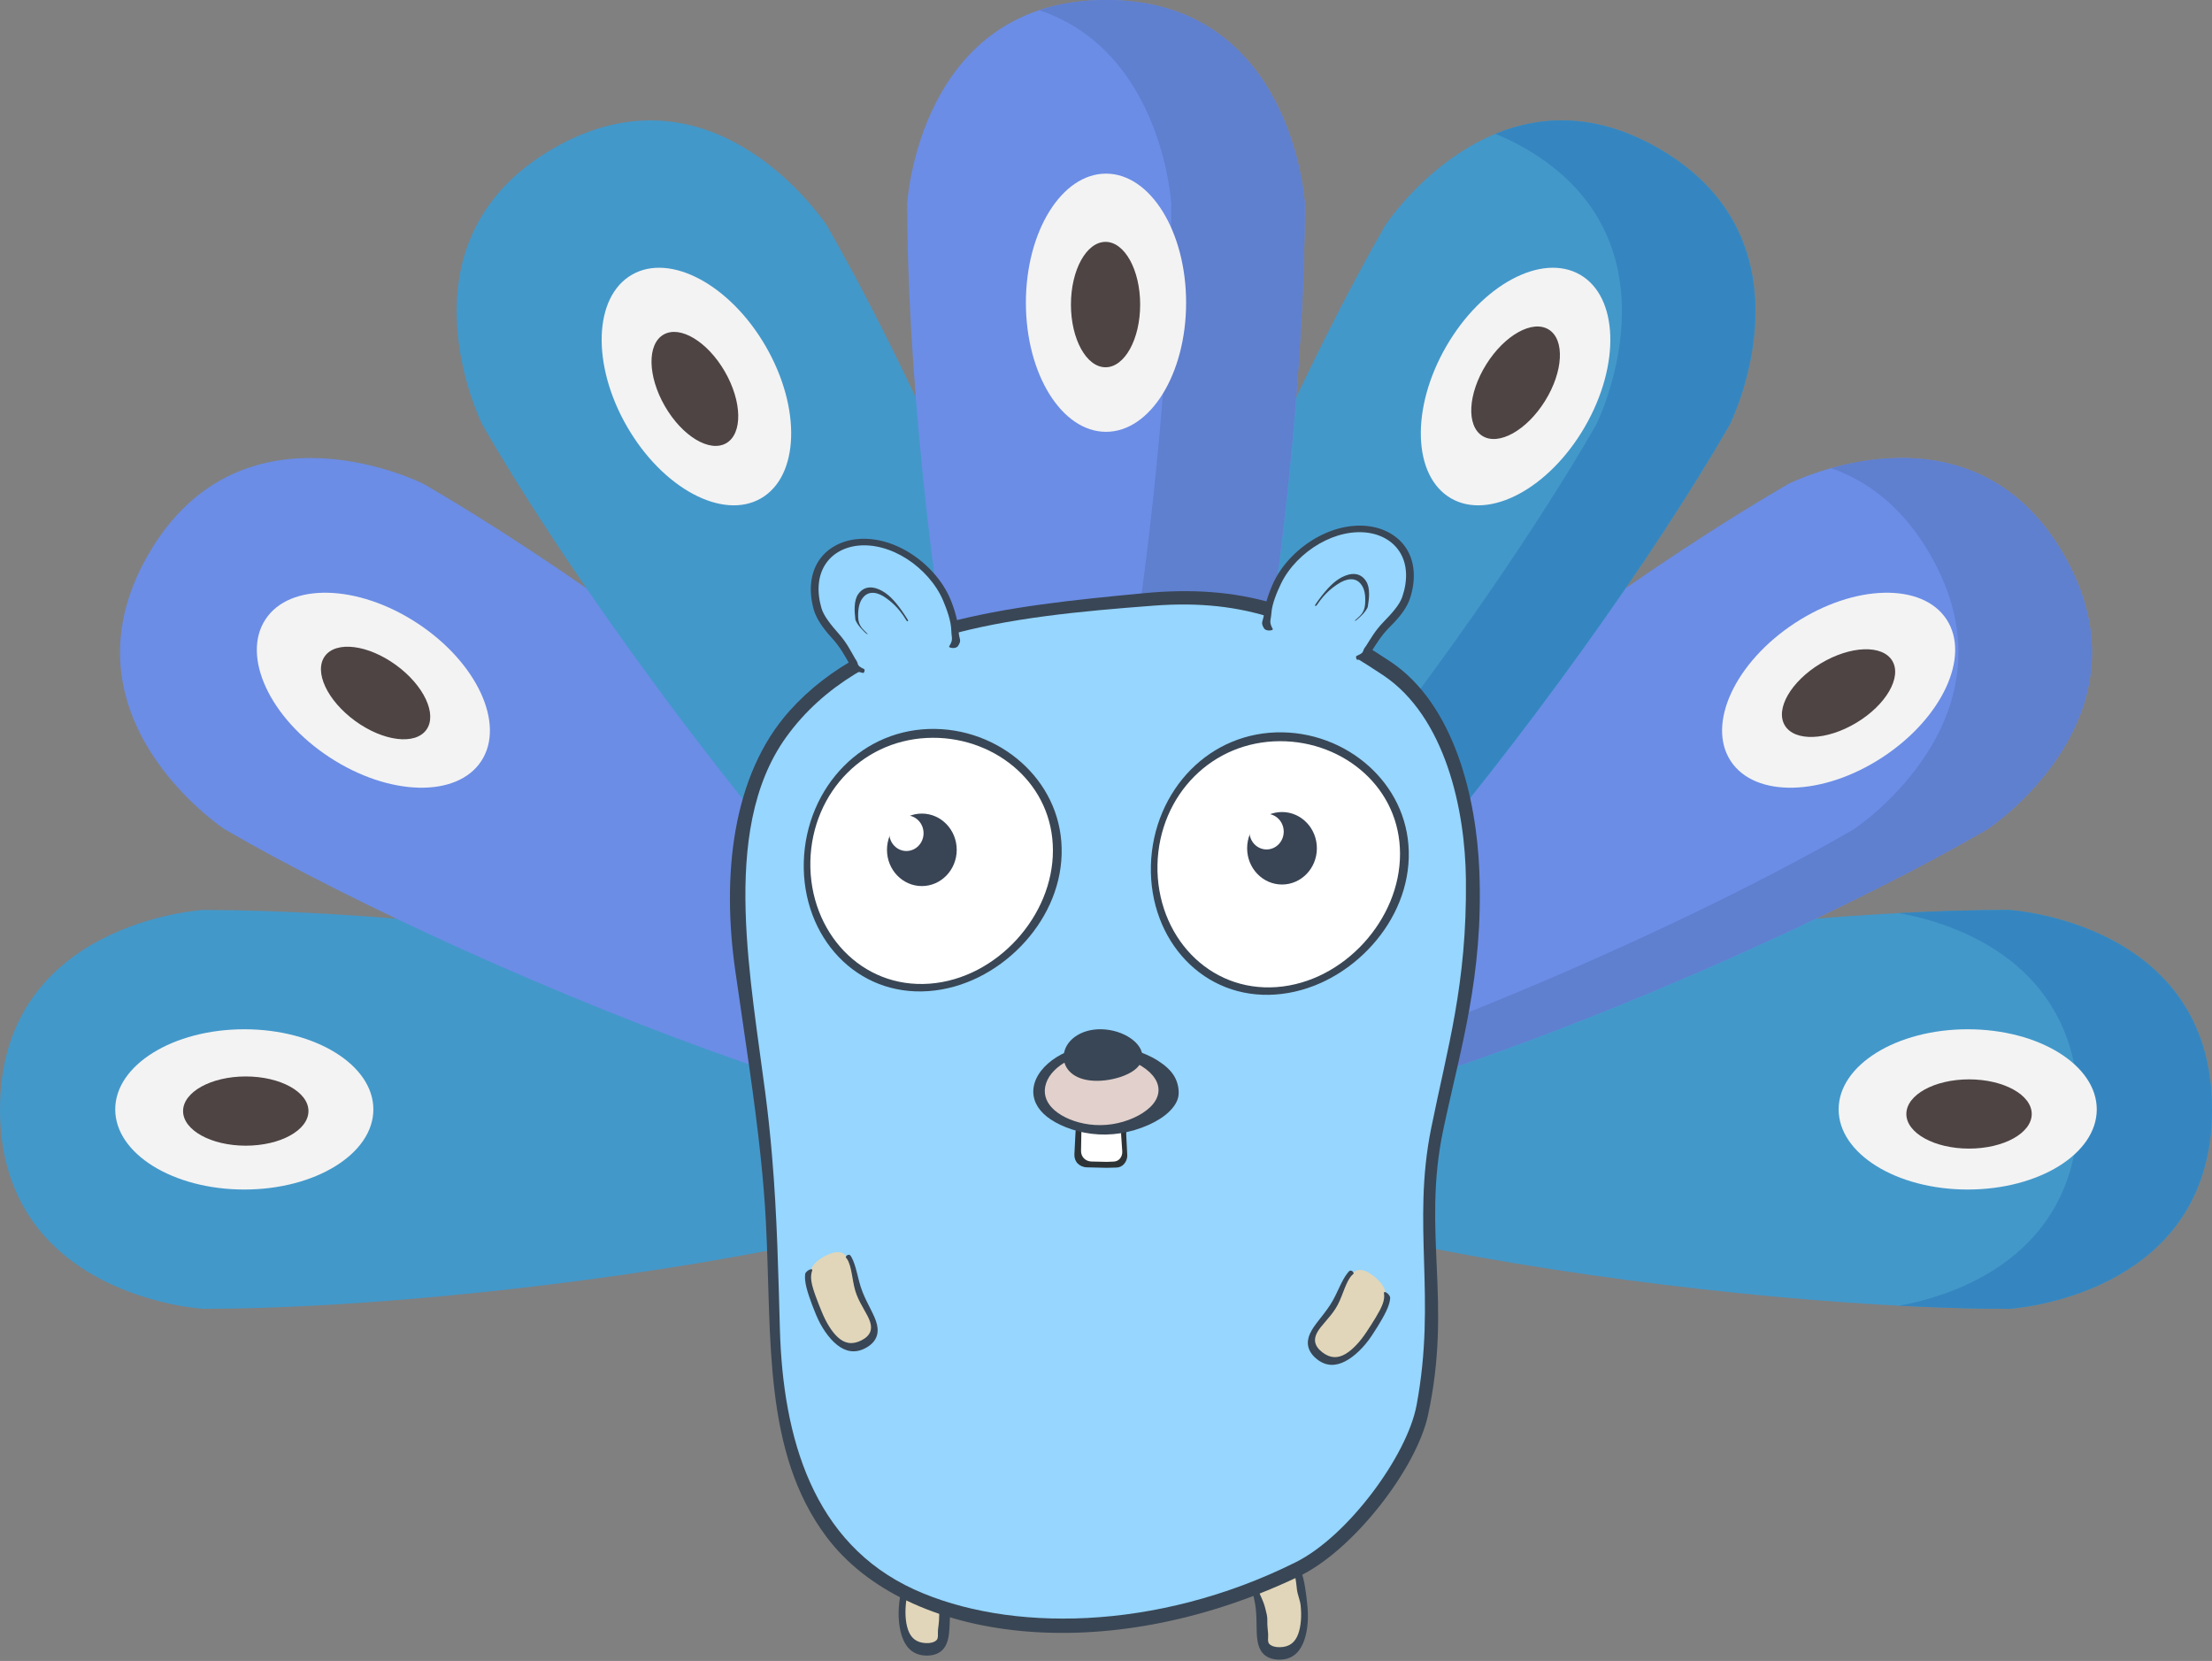 <?xml version="1.0" encoding="UTF-8"?>
<svg width="650px" height="488px" viewBox="0 0 650 488" version="1.1" xmlns="http://www.w3.org/2000/svg" xmlns:xlink="http://www.w3.org/1999/xlink">
    <rect x="0" y="0" width="650" height="488" fill="#808080" stroke="none"/>
    <!-- Generator: Sketch 49.3 (51167) - http://www.bohemiancoding.com/sketch -->
    <title>argosminer</title>
    <desc>Created with Sketch.</desc>
    <defs></defs>
    <g id="Page-1" stroke="none" stroke-width="1" fill="none" fill-rule="evenodd">
        <g id="argosminer">
            <g id="peacock" fill-rule="nonzero">
                <g id="Feathers" opacity="0.9">
                    <path d="M325,325.951 C325,293.589 500.528,267.353 590.273,267.353 C590.273,267.353 650,270.713 650,325.951 C650,381.193 590.273,384.553 590.273,384.553 C500.528,384.553 325,358.317 325,325.951 Z" id="Shape" fill="#3C9AD1"></path>
                    <path d="M590.273,267.353 C580.424,267.353 569.543,267.67 557.979,268.276 C573.714,271.125 610.764,282.442 610.764,325.956 C610.764,369.465 573.714,380.786 557.979,383.63 C569.543,384.236 580.424,384.553 590.273,384.553 C590.273,384.553 650,381.193 650,325.956 C650,270.713 590.273,267.353 590.273,267.353 Z" id="Shape" fill="#2C86C6"></path>
                    <path d="M59.727,267.353 C149.472,267.353 325,293.589 325,325.956 C325,358.317 149.472,384.553 59.727,384.553 C59.727,384.553 0,381.193 0,325.956 C0,270.713 59.727,267.353 59.727,267.353 Z" id="Shape" fill="#3C9AD1"></path>
                    <path d="M109.715,325.951 C109.715,312.951 92.735,302.409 71.788,302.409 C50.841,302.409 33.861,312.951 33.861,325.951 C33.861,338.955 50.841,349.497 71.788,349.497 C92.735,349.497 109.715,338.955 109.715,325.951 Z" id="Shape" fill="#FFFFFF"></path>
                    <path d="M325,325.951 C308.863,297.927 447.797,187.184 525.517,142.181 C525.517,142.181 578.921,115.136 606.459,162.978 C633.997,210.815 583.945,243.677 583.945,243.677 C506.221,288.681 341.137,353.979 325,325.951 Z" id="Shape" fill="#688EF1"></path>
                    <path d="M606.459,162.978 C587.282,129.664 555.569,132.661 538.078,137.555 C548.685,141.243 559.085,148.837 567.223,162.978 C594.761,210.815 544.708,243.677 544.708,243.677 C488.839,276.029 387.822,318.868 329.443,329.986 C360.532,346.256 510.857,286 583.945,243.677 C583.945,243.677 633.997,210.815 606.459,162.978 Z" id="Shape" fill="#5B7ED7"></path>
                    <path d="M124.483,142.181 C202.203,187.184 341.137,297.927 325,325.951 C308.863,353.979 143.779,288.681 66.055,243.677 C66.055,243.677 16.003,210.815 43.541,162.978 C71.079,115.136 124.483,142.181 124.483,142.181 Z" id="Shape" fill="#688EF1"></path>
                    <path d="M122.634,183.109 C140.144,194.604 148.56,212.731 141.424,223.606 C134.293,234.475 114.312,233.969 96.802,222.479 C79.286,210.984 70.871,192.852 78.007,181.983 C85.138,171.108 105.118,171.614 122.634,183.109 Z" id="Shape" fill="#FFFFFF"></path>
                    <path d="M527.366,183.109 C509.856,194.604 501.44,212.731 508.576,223.606 C515.707,234.475 535.688,233.969 553.198,222.479 C570.714,210.984 579.129,192.852 571.993,181.983 C564.862,171.108 544.882,171.614 527.366,183.109 Z" id="Shape" fill="#FFFFFF"></path>
                    <path d="M616.139,325.951 C616.139,312.951 599.159,302.409 578.212,302.409 C557.265,302.409 540.285,312.951 540.285,325.951 C540.285,338.955 557.265,349.497 578.212,349.497 C599.159,349.497 616.139,338.955 616.139,325.951 Z" id="Shape" fill="#FFFFFF"></path>
                    <path d="M325,325.951 C297.055,309.77 362.164,144.196 407.034,66.246 C407.034,66.246 439.803,16.052 487.5,43.668 C535.197,71.289 508.234,124.849 508.234,124.849 C463.364,202.799 352.945,342.136 325,325.951 Z" id="Shape" fill="#3C9AD1"></path>
                    <path d="M487.5,43.668 C468.819,32.853 452.434,33.969 439.407,39.335 C442.298,40.491 445.248,41.921 448.264,43.668 C495.965,71.289 469.003,124.844 469.003,124.844 C435.038,183.844 363.537,277.989 318.657,313.274 C319.456,319.538 321.494,323.921 325,325.951 C352.945,342.136 463.364,202.799 508.239,124.844 C508.234,124.849 535.197,71.289 487.5,43.668 Z" id="Shape" fill="#2C86C6"></path>
                    <path d="M242.966,66.246 C287.836,144.196 352.945,309.77 325,325.951 C297.055,342.136 186.636,202.799 141.766,124.849 C141.766,124.849 114.803,71.289 162.5,43.668 C210.197,16.052 242.966,66.246 242.966,66.246 Z" id="Shape" fill="#3C9AD1"></path>
                    <path d="M225.034,101.794 C235.508,119.94 234.868,139.918 223.611,146.42 C212.349,152.922 194.729,143.482 184.256,125.34 C173.782,107.199 174.422,87.222 185.679,80.72 C196.941,74.218 214.561,83.653 225.034,101.794 Z" id="Shape" fill="#FFFFFF"></path>
                    <path d="M424.966,101.794 C414.492,119.94 415.132,139.918 426.389,146.42 C437.651,152.922 455.271,143.482 465.744,125.34 C476.218,107.199 475.578,87.222 464.321,80.72 C453.059,74.218 435.439,83.653 424.966,101.794 Z" id="Shape" fill="#FFFFFF"></path>
                    <path d="M383.428,59.903 C383.428,149.914 357.269,325.951 325,325.951 C292.731,325.951 266.572,149.914 266.572,59.903 C266.572,59.903 269.924,-2.84217094e-14 325,-2.84217094e-14 C380.076,-2.84217094e-14 383.428,59.903 383.428,59.903 Z" id="Shape" fill="#688EF1"></path>
                    <path d="M325,6.31088724e-30 C317.551,6.31088724e-30 311.06,1.102 305.382,2.998 C341.677,15.114 344.192,59.903 344.192,59.903 C344.192,130.711 328,254.751 305.382,304.449 C311.516,317.925 318.117,325.951 325,325.951 C357.269,325.951 383.428,149.909 383.428,59.903 C383.428,59.903 380.076,-3.61133931e-14 325,6.31088724e-30 Z" id="Shape" fill="#5B7ED7"></path>
                    <path d="M348.541,88.944 C348.541,67.993 338.003,51.014 325,51.014 C311.997,51.014 301.459,67.993 301.459,88.944 C301.459,109.894 311.997,126.874 325,126.874 C338.003,126.874 348.541,109.894 348.541,88.944 Z" id="Shape" fill="#FFFFFF"></path>
                </g>
                <g id="Eyes" transform="translate(53, 71)" fill="#4E4444">
                    <ellipse id="Oval" transform="translate(392.359, 41.458) rotate(-58) translate(-392.359, -41.458) " cx="392.359" cy="41.458" rx="18.421" ry="10.171"></ellipse>
                    <ellipse id="Oval" transform="translate(487.26, 132.642) rotate(-31) translate(-487.26, -132.642) " cx="487.26" cy="132.642" rx="18.421" ry="10.171"></ellipse>
                    <ellipse id="Oval" transform="translate(525.605, 256.3) rotate(0) translate(-525.605, -256.3) " cx="525.605" cy="256.3" rx="18.421" ry="10.171"></ellipse>
                    <ellipse id="Oval" transform="translate(271.868, 18.486) rotate(-90) translate(-271.868, -18.486) " cx="271.868" cy="18.486" rx="18.421" ry="10.171"></ellipse>
                    <ellipse id="Oval" transform="translate(151.191, 43.265) rotate(-120) translate(-151.191, -43.265) " cx="151.191" cy="43.265" rx="18.421" ry="10.171"></ellipse>
                    <ellipse id="Oval" transform="translate(57.37, 132.612) rotate(-144) translate(-57.37, -132.612) " cx="57.37" cy="132.612" rx="18.421" ry="10.171"></ellipse>
                    <ellipse id="Oval" transform="translate(19.219, 255.444) rotate(-180) translate(-19.219, -255.444) " cx="19.219" cy="255.444" rx="18.421" ry="10.171"></ellipse>
                </g>
            </g>
            <g id="body" transform="translate(213.651, 151.757)">
                <g id="g4732" transform="translate(59.046, 319.87) scale(-1, 1) rotate(-91.892) translate(-59.046, -319.87) translate(44.195, 311.021)" fill-rule="nonzero">
                    <path d="M29.528,6.996 C29.527,9.221 29.109,10.833 28.349,11.966 C27.588,13.098 26.486,13.762 25.153,14.212 C23.82,14.663 22.259,14.918 20.59,15.142 C18.922,15.366 17.148,15.542 15.366,15.698 C13.585,15.854 11.891,15.873 10.334,15.741 C8.776,15.609 7.355,15.337 6.143,14.876 C4.931,14.414 3.929,13.756 3.223,12.806 C2.518,11.856 2.11,10.609 2.086,9.008 C2.062,7.407 2.435,6.234 3.108,5.426 C3.781,4.618 4.755,4.18 5.938,3.987 C7.122,3.793 8.515,3.843 10.051,3.905 C11.588,3.968 13.27,4.024 15.059,3.844 C16.849,3.663 18.649,3.099 20.357,2.559 C22.065,2.019 23.678,1.522 25.053,1.41 C26.427,1.299 27.561,1.574 28.337,2.445 C29.113,3.316 29.53,4.771 29.528,6.996 L29.528,6.996 Z" id="path4728" fill="#E1D6B9"></path>
                    <path d="M25.478,0.278 C24.168,0.264 22.653,0.55 21.019,0.928 C19.152,1.36 17.138,1.9 15.075,2.105 C13.013,2.31 11.088,2.298 9.328,2.314 C7.568,2.33 5.972,2.395 4.608,2.749 C3.244,3.102 2.115,3.743 1.321,4.755 C0.526,5.767 0.068,7.14 0.044,8.889 C0.021,10.639 0.47,12.079 1.282,13.228 C2.095,14.377 3.27,15.24 4.693,15.883 C6.117,16.525 7.787,16.954 9.605,17.196 C11.424,17.438 13.391,17.48 15.442,17.309 C17.493,17.138 19.45,16.911 21.244,16.626 C23.038,16.342 24.666,16.008 26.034,15.441 C26.554,15.226 27.036,14.972 27.476,14.673 C28.365,14.07 28.192,11.552 27.441,12.377 C26.745,13.141 25.993,13.227 24.94,13.565 C23.657,13.978 22.081,14.067 20.555,14.244 C19.028,14.422 17.487,15.147 15.903,15.295 C14.318,15.443 12.804,15.461 11.384,15.33 C9.964,15.2 8.639,14.935 7.497,14.499 C6.355,14.064 5.401,13.448 4.742,12.571 C4.082,11.694 3.719,10.555 3.701,9.132 C3.682,7.709 4.016,6.695 4.633,6.045 C5.251,5.394 6.596,5.749 7.671,5.684 C8.745,5.618 10.084,5.408 11.44,5.473 C12.796,5.537 13.727,5.229 15.301,4.859 C16.874,4.488 18.499,3.674 20.153,2.977 C21.808,2.281 23.377,1.793 24.699,1.686 C24.864,1.673 25.027,1.665 25.184,1.663 C25.59,1.66 25.971,1.686 26.32,1.783 C26.723,1.895 27.129,0.336 26.027,0.302 C25.848,0.297 25.666,0.279 25.478,0.278 L25.478,0.278 Z" id="path4730" fill="#394655"></path>
                </g>
                <g id="g4634" transform="translate(162.109, 321.059) rotate(-90.383) translate(-162.109, -321.059) translate(147.258, 312.21)" fill-rule="nonzero">
                    <path d="M29.528,6.996 C29.527,9.221 29.109,10.833 28.349,11.966 C27.588,13.098 26.486,13.762 25.153,14.212 C23.82,14.663 22.259,14.918 20.59,15.142 C18.922,15.366 17.148,15.542 15.366,15.698 C13.585,15.854 11.891,15.873 10.334,15.741 C8.776,15.609 7.355,15.337 6.143,14.876 C4.931,14.414 3.929,13.756 3.223,12.806 C2.518,11.856 2.11,10.609 2.086,9.008 C2.062,7.407 2.435,6.234 3.108,5.426 C3.781,4.618 4.755,4.18 5.938,3.987 C7.122,3.793 8.515,3.843 10.051,3.905 C11.588,3.968 13.27,4.024 15.059,3.844 C16.849,3.663 18.649,3.099 20.357,2.559 C22.065,2.019 23.678,1.522 25.053,1.41 C26.427,1.299 27.561,1.574 28.337,2.445 C29.113,3.316 29.53,4.771 29.528,6.996 L29.528,6.996 Z" id="path4636" fill="#E1D6B9"></path>
                    <path d="M25.478,0.278 C24.168,0.264 22.653,0.55 21.019,0.928 C19.152,1.36 17.138,1.9 15.075,2.105 C13.013,2.31 11.088,2.298 9.328,2.314 C7.568,2.33 5.972,2.395 4.608,2.749 C3.244,3.102 2.115,3.743 1.321,4.755 C0.526,5.767 0.068,7.14 0.044,8.889 C0.021,10.639 0.47,12.079 1.282,13.228 C2.095,14.377 3.27,15.24 4.693,15.883 C6.117,16.525 7.787,16.954 9.605,17.196 C11.424,17.438 13.391,17.48 15.442,17.309 C17.493,17.138 19.45,16.911 21.244,16.626 C23.038,16.342 24.666,16.008 26.034,15.441 C26.554,15.226 27.036,14.972 27.476,14.673 C28.365,14.07 28.192,11.552 27.441,12.377 C26.745,13.141 25.993,13.227 24.94,13.565 C23.657,13.978 22.081,14.067 20.555,14.244 C19.028,14.422 17.487,15.147 15.903,15.295 C14.318,15.443 12.804,15.461 11.384,15.33 C9.964,15.2 8.639,14.935 7.497,14.499 C6.355,14.064 5.401,13.448 4.742,12.571 C4.082,11.694 3.719,10.555 3.701,9.132 C3.682,7.709 4.016,6.695 4.633,6.045 C5.251,5.394 6.596,5.749 7.671,5.684 C8.745,5.618 10.084,5.408 11.44,5.473 C12.796,5.537 13.727,5.229 15.301,4.859 C16.874,4.488 18.499,3.674 20.153,2.977 C21.808,2.281 23.377,1.793 24.699,1.686 C24.864,1.673 25.027,1.665 25.184,1.663 C25.59,1.66 25.971,1.686 26.32,1.783 C26.723,1.895 27.129,0.336 26.027,0.302 C25.848,0.297 25.666,0.279 25.478,0.278 L25.478,0.278 Z" id="path4638" fill="#394655"></path>
                </g>
                <g id="g4198-7" transform="translate(110.889, 175.024) scale(-1, 1) translate(-110.889, -175.024) translate(0.377, 21.493)" fill-rule="nonzero">
                    <path d="M209.982,185.971 C209.543,194.474 209.383,202.941 209.095,211.253 C208.807,219.566 208.392,227.725 207.441,235.6 C206.49,243.474 205.002,251.062 202.584,258.226 C200.166,265.39 196.818,272.129 192.175,278.315 C186.317,286.119 178.229,292.405 168.569,297.048 C158.91,301.691 147.681,304.695 135.433,305.908 C123.184,307.121 109.907,306.543 96.094,303.973 C82.281,301.402 67.921,296.836 53.618,290.044 C49.482,288.08 45.261,285.108 41.189,281.513 C37.117,277.918 33.192,273.701 29.663,269.238 C26.133,264.775 23,260.068 20.532,255.484 C18.064,250.901 16.264,246.441 15.41,242.47 C13.626,234.169 12.834,226.666 12.567,219.605 C12.299,212.545 12.554,205.928 12.839,199.412 C13.124,192.896 13.44,186.481 13.293,179.82 C13.146,173.159 12.539,166.253 10.957,158.741 C9.697,152.761 8.335,146.974 7.014,141.166 C5.693,135.359 4.414,129.531 3.325,123.471 C2.237,117.411 1.339,111.12 0.789,104.384 C0.239,97.649 0.037,90.47 0.35,82.63 C0.56,77.369 1.11,71.691 2.116,65.928 C3.123,60.166 4.587,54.32 6.62,48.734 C8.653,43.149 11.255,37.825 14.521,33.118 C17.788,28.41 21.718,24.319 26.383,21.203 C32.495,17.12 38.277,13.647 43.972,10.777 C49.668,7.907 55.276,5.64 61.027,3.969 C66.777,2.299 72.67,1.226 78.92,0.741 C85.17,0.256 91.777,0.36 98.941,1.04 C109.144,2.009 119.226,2.994 129.015,4.345 C138.804,5.696 148.3,7.413 157.289,9.839 C166.278,12.266 174.759,15.404 182.474,19.591 C190.189,23.778 197.136,29.016 203.046,35.618 C207.265,40.331 210.637,45.736 213.243,51.618 C215.849,57.5 217.689,63.86 218.871,70.487 C220.053,77.115 220.577,84.01 220.56,90.975 C220.542,97.94 219.984,104.975 218.994,111.898 C218.276,116.917 217.56,121.792 216.864,126.539 C216.169,131.285 215.494,135.904 214.856,140.408 C214.218,144.912 213.617,149.302 213.067,153.591 C212.517,157.88 212.019,162.068 211.584,166.167 C211.403,167.875 211.233,169.568 211.074,171.246 C210.916,172.924 210.769,174.588 210.635,176.237 C210.5,177.887 210.378,179.522 210.269,181.144 C210.16,182.766 210.064,184.375 209.982,185.971 Z" id="path4188-0" fill="#394655"></path>
                    <path d="M205.874,217.446 C205.649,225.325 204.935,233.184 203.524,240.759 C202.114,248.333 200.004,255.623 196.983,262.351 C193.962,269.079 190.029,275.245 184.989,280.572 C179.948,285.899 173.803,290.386 166.372,293.771 C159.467,296.915 151.592,299.248 143.031,300.676 C134.469,302.103 125.219,302.625 115.533,302.126 C105.847,301.626 95.722,300.105 85.428,297.427 C75.134,294.75 64.668,290.916 54.369,285.783 C50.449,283.829 46.457,280.89 42.619,277.352 C38.78,273.814 35.094,269.678 31.797,265.323 C28.5,260.968 25.594,256.395 23.335,251.976 C21.077,247.556 19.468,243.29 18.775,239.543 C17.314,231.658 16.665,224.425 16.433,217.561 C16.202,210.698 16.386,204.205 16.578,197.806 C16.769,191.407 16.968,185.102 16.763,178.614 C16.557,172.125 15.95,165.453 14.511,158.306 C13.31,152.341 12.055,146.73 10.851,141.182 C9.646,135.634 8.492,130.151 7.494,124.441 C6.496,118.731 5.654,112.795 5.081,106.34 C4.508,99.885 4.203,92.912 4.29,85.117 C4.347,80.022 4.745,74.492 5.604,68.863 C6.463,63.234 7.783,57.508 9.676,52.034 C11.569,46.56 14.036,41.338 17.172,36.73 C20.308,32.121 24.115,28.125 28.663,25.106 C34.424,21.281 39.813,17.965 45.09,15.174 C50.368,12.383 55.534,10.117 60.834,8.394 C66.134,6.672 71.568,5.492 77.369,4.871 C83.17,4.251 89.337,4.19 96.085,4.701 C106.777,5.51 117.443,6.407 127.809,7.779 C138.176,9.152 148.244,11.001 157.694,13.712 C167.145,16.424 175.977,19.999 183.825,24.814 C191.672,29.628 198.53,35.683 204.033,43.322 C209.064,50.306 212.185,58.411 213.969,67.095 C215.753,75.779 216.208,85.038 215.951,94.373 C215.694,103.707 214.732,113.116 213.61,122.155 C212.489,131.194 211.21,139.865 210.182,147.745 C209.974,149.34 209.778,150.919 209.593,152.483 C209.408,154.048 209.234,155.598 209.07,157.135 C208.906,158.672 208.752,160.196 208.608,161.707 C208.463,163.218 208.328,164.717 208.201,166.204 C207.812,170.779 207.503,175.246 207.25,179.629 C206.997,184.012 206.8,188.312 206.636,192.551 C206.471,196.791 206.34,200.97 206.22,205.111 C206.1,209.253 205.991,213.357 205.874,217.446 Z" id="ellipse4190-9" fill="#96D6FF"></path>
                </g>
                <g id="g4831" transform="translate(179.455, 23.8) scale(-1, 1) rotate(7.875) translate(-179.455, -23.8) translate(156.256, 3.518)">
                    <path d="M43.61,22.209 C44.202,25.051 43.707,27.815 42.597,30.231 C41.487,32.647 39.815,34.714 37.926,36.327 C36.036,37.939 33.904,39.109 31.448,39.735 C28.992,40.361 25.925,40.854 23.106,40.192 C20.286,39.53 18.336,37.736 16.74,35.873 C15.143,34.01 13.46,31.725 10.651,29.523 C7.842,27.322 5.128,25.069 3.981,22.794 C2.835,20.519 2.106,18.197 1.878,15.903 C1.65,13.609 1.943,11.555 2.658,9.747 C3.374,7.939 4.512,6.378 5.996,5.106 C7.48,3.833 9.309,2.85 11.424,2.229 C13.54,1.608 15.942,1.351 18.597,1.561 C21.253,1.771 23.917,2.431 26.493,3.477 C29.069,4.524 31.559,5.958 33.799,7.708 C36.039,9.458 38.026,11.524 39.544,13.822 C41.063,16.119 43.017,19.367 43.61,22.209 Z" id="path4823" fill="#96D6FF" fill-rule="nonzero"></path>
                    <path d="M16.396,0.04 C14.339,0.091 12.437,0.41 10.703,0.949 C8.392,1.667 6.386,2.776 4.749,4.191 C3.113,5.607 1.844,7.325 1.034,9.307 C0.223,11.29 -0.129,13.531 0.078,16.026 C0.284,18.521 1.032,21.045 2.239,23.507 C3.447,25.969 5.877,28.427 8.976,30.731 C12.075,33.034 13.954,35.48 15.672,37.456 C17.384,39.425 16.707,38.929 19.957,39.203 C20.331,39.234 20.405,38.117 20.081,38.027 C17.227,37.273 18.594,37.021 16.906,35.499 C15.344,33.683 13.698,31.454 10.952,29.308 C8.205,27.162 5.55,24.965 4.427,22.747 C3.303,20.529 2.584,18.263 2.358,16.026 C2.132,13.79 2.418,11.789 3.117,10.025 C3.815,8.261 4.926,6.734 6.377,5.492 C7.828,4.249 9.616,3.29 11.687,2.683 C12.723,2.379 13.833,2.164 15.004,2.051 C16.176,1.937 17.413,1.923 18.712,2.023 C21.311,2.226 23.914,2.869 26.431,3.889 C28.949,4.909 31.384,6.31 33.57,8.017 C35.756,9.724 37.692,11.737 39.174,13.978 C40.656,16.22 42.564,19.385 43.147,22.156 C43.625,24.432 44.274,24.498 43.387,26.854 C43.221,27.293 45.428,27.343 45.903,26.283 C46.789,24.304 45.853,24.265 45.335,22.087 C44.634,19.141 42.798,15.601 41.156,13.117 C39.513,10.633 37.36,8.406 34.938,6.532 C32.516,4.658 29.831,3.135 27.049,2.036 C24.268,0.937 21.384,0.261 18.506,0.081 C17.786,0.036 17.082,0.024 16.396,0.041 L16.396,0.04 Z" id="path4825" fill="#394655" fill-rule="nonzero"></path>
                    <path d="M16.965,14.217 C15.904,14.542 14.926,15.286 14.286,16.694 C13.823,17.712 13.727,18.987 13.956,20.574 C14.108,21.628 14.404,22.82 14.831,24.165 C14.983,24.643 15.988,25.68 16.644,26.187 C17.695,27 19.013,27.934 19.165,27.744 C19.271,27.612 17.526,26.781 16.632,25.714 C15.886,24.824 15.571,23.874 15.336,22.396 C14.986,20.184 15.214,18.803 15.689,17.758 C16.383,16.231 17.49,15.619 18.701,15.486 C19.912,15.354 21.197,15.734 22.121,16.134 C24.093,16.987 26.706,18.4 29.507,21.547 C30.027,22.131 30.399,21.844 29.873,21.275 C26.934,18.095 24.358,15.898 22.04,14.879 C20.971,14.409 19.497,13.929 18.045,14.024 C17.682,14.048 17.319,14.109 16.965,14.217 L16.965,14.217 Z" id="path4870" fill="#394655"></path>
                </g>
                <g id="g4880" transform="translate(46.636, 27.974) rotate(10.677) translate(-46.636, -27.974) translate(23.438, 7.693)">
                    <path d="M43.61,22.209 C44.202,25.051 43.707,27.815 42.597,30.231 C41.487,32.647 39.815,34.714 37.926,36.327 C36.036,37.939 33.904,39.109 31.448,39.735 C28.992,40.361 25.925,40.854 23.106,40.192 C20.286,39.53 18.336,37.736 16.74,35.873 C15.143,34.01 13.46,31.725 10.651,29.523 C7.842,27.322 5.128,25.069 3.981,22.794 C2.835,20.519 2.106,18.197 1.878,15.903 C1.65,13.609 1.943,11.555 2.658,9.747 C3.374,7.939 4.512,6.378 5.996,5.106 C7.48,3.833 9.309,2.85 11.424,2.229 C13.54,1.608 15.942,1.351 18.597,1.561 C21.253,1.771 23.917,2.431 26.493,3.477 C29.069,4.524 31.559,5.958 33.799,7.708 C36.039,9.458 38.026,11.524 39.544,13.822 C41.063,16.119 43.017,19.367 43.61,22.209 Z" id="path4874" fill="#96D6FF" fill-rule="nonzero"></path>
                    <path d="M16.396,0.04 C14.339,0.091 12.437,0.41 10.703,0.949 C8.392,1.667 6.386,2.776 4.749,4.191 C3.113,5.607 1.844,7.325 1.034,9.307 C0.223,11.29 -0.129,13.531 0.078,16.026 C0.284,18.521 1.032,21.045 2.239,23.507 C3.447,25.969 5.877,28.427 8.976,30.731 C12.075,33.034 13.954,35.48 15.672,37.456 C17.384,39.425 16.707,38.929 19.957,39.203 C20.331,39.234 20.405,38.117 20.081,38.027 C17.227,37.273 18.594,37.021 16.906,35.499 C15.344,33.683 13.698,31.454 10.952,29.308 C8.205,27.162 5.55,24.965 4.427,22.747 C3.303,20.529 2.584,18.263 2.358,16.026 C2.132,13.79 2.418,11.789 3.117,10.025 C3.815,8.261 4.926,6.734 6.377,5.492 C7.828,4.249 9.616,3.29 11.687,2.683 C12.723,2.379 13.833,2.164 15.004,2.051 C16.176,1.937 17.413,1.923 18.712,2.023 C21.311,2.226 23.914,2.869 26.431,3.889 C28.949,4.909 31.384,6.31 33.57,8.017 C35.756,9.724 37.692,11.737 39.174,13.978 C40.656,16.22 42.564,19.385 43.147,22.156 C43.625,24.432 44.274,24.498 43.387,26.854 C43.221,27.293 45.428,27.343 45.903,26.283 C46.789,24.304 45.853,24.265 45.335,22.087 C44.634,19.141 42.798,15.601 41.156,13.117 C39.513,10.633 37.36,8.406 34.938,6.532 C32.516,4.658 29.831,3.135 27.049,2.036 C24.268,0.937 21.384,0.261 18.506,0.081 C17.786,0.036 17.082,0.024 16.396,0.041 L16.396,0.04 Z" id="path4876" fill="#394655" fill-rule="nonzero"></path>
                    <path d="M16.965,14.217 C15.904,14.542 14.926,15.286 14.286,16.694 C13.823,17.712 13.727,18.987 13.956,20.574 C14.108,21.628 14.404,22.82 14.831,24.165 C14.983,24.643 15.988,25.68 16.644,26.187 C17.695,27 19.013,27.934 19.165,27.744 C19.271,27.612 17.526,26.781 16.632,25.714 C15.886,24.824 15.571,23.874 15.336,22.396 C14.986,20.184 15.214,18.803 15.689,17.758 C16.383,16.231 17.49,15.619 18.701,15.486 C19.912,15.354 21.197,15.734 22.121,16.134 C24.093,16.987 26.706,18.4 29.507,21.547 C30.027,22.131 30.399,21.844 29.873,21.275 C26.934,18.095 24.358,15.898 22.04,14.879 C20.971,14.409 19.497,13.929 18.045,14.024 C17.682,14.048 17.319,14.109 16.965,14.217 L16.965,14.217 Z" id="path4878" fill="#394655"></path>
                </g>
            </g>
            <g id="eyes" transform="translate(236, 214)" fill-rule="nonzero">
                <g id="g4806" transform="translate(102, 1)">
                    <path d="M75.963,37.04 C75.816,42.145 74.59,47.072 72.508,51.644 C70.426,56.215 67.489,60.432 63.927,64.085 C60.364,67.739 56.177,70.828 51.583,73.103 C46.989,75.378 41.989,76.837 36.784,77.203 C31.579,77.569 26.661,76.802 22.213,75.071 C17.764,73.34 13.786,70.644 10.473,67.189 C7.161,63.734 4.515,59.52 2.736,54.778 C0.957,50.037 0.046,44.769 0.195,39.231 C0.345,33.693 1.54,28.415 3.568,23.65 C5.596,18.886 8.455,14.636 11.938,11.119 C15.421,7.601 19.527,4.817 24.063,2.94 C28.599,1.063 33.565,0.091 38.771,0.167 C43.978,0.242 48.934,1.351 53.44,3.257 C57.946,5.163 62,7.867 65.387,11.177 C68.774,14.488 71.493,18.406 73.327,22.767 C75.161,27.129 76.109,31.934 75.963,37.04 Z" id="path4798" fill="#394655"></path>
                    <path d="M73.401,35.873 C73.401,40.678 72.398,45.392 70.569,49.821 C68.741,54.25 66.087,58.394 62.796,62.005 C59.505,65.616 55.578,68.69 51.228,70.95 C46.878,73.209 42.108,74.652 37.135,75.017 C32.163,75.381 27.461,74.632 23.215,72.967 C18.969,71.301 15.178,68.72 12.02,65.435 C8.862,62.15 6.337,58.162 4.627,53.699 C2.917,49.236 2.022,44.299 2.125,39.136 C2.228,33.972 3.319,29.075 5.194,24.668 C7.07,20.261 9.729,16.344 12.975,13.099 C16.22,9.854 20.05,7.279 24.282,5.515 C28.514,3.751 33.148,2.796 38.012,2.77 C42.875,2.744 47.509,3.645 51.733,5.274 C55.957,6.902 59.769,9.26 62.978,12.199 C66.187,15.138 68.791,18.659 70.594,22.641 C72.397,26.624 73.4,31.069 73.401,35.873 Z" id="path4800" fill="#FFFFFF"></path>
                    <ellipse id="circle4802" fill="#394455" cx="38.719" cy="34.231" rx="10.246" ry="10.649"></ellipse>
                    <ellipse id="circle4804" fill="#FFFFFF" cx="34.184" cy="29.343" rx="5.039" ry="5.237"></ellipse>
                </g>
                <g id="g4819">
                    <path d="M75.963,37.04 C75.816,42.145 74.59,47.072 72.508,51.644 C70.426,56.215 67.489,60.432 63.927,64.085 C60.364,67.739 56.177,70.828 51.583,73.103 C46.989,75.378 41.989,76.837 36.784,77.203 C31.579,77.569 26.661,76.802 22.213,75.071 C17.764,73.34 13.786,70.644 10.473,67.189 C7.161,63.734 4.515,59.52 2.736,54.778 C0.957,50.037 0.046,44.769 0.195,39.231 C0.345,33.693 1.54,28.415 3.568,23.65 C5.596,18.886 8.455,14.636 11.938,11.119 C15.421,7.601 19.527,4.817 24.063,2.94 C28.599,1.063 33.565,0.091 38.771,0.167 C43.978,0.242 48.934,1.351 53.44,3.257 C57.946,5.163 62,7.867 65.387,11.177 C68.774,14.488 71.493,18.406 73.327,22.767 C75.161,27.129 76.109,31.934 75.963,37.04 Z" id="path4810" fill="#394655"></path>
                    <path d="M73.401,35.873 C73.401,40.678 72.398,45.392 70.569,49.821 C68.741,54.25 66.087,58.394 62.796,62.005 C59.505,65.616 55.578,68.69 51.228,70.95 C46.878,73.209 42.108,74.652 37.135,75.017 C32.163,75.381 27.461,74.632 23.215,72.967 C18.969,71.301 15.178,68.72 12.02,65.435 C8.862,62.15 6.337,58.162 4.627,53.699 C2.917,49.236 2.022,44.299 2.125,39.136 C2.228,33.972 3.319,29.075 5.194,24.668 C7.07,20.261 9.729,16.344 12.975,13.099 C16.22,9.854 20.05,7.279 24.282,5.515 C28.514,3.751 33.148,2.796 38.012,2.77 C42.875,2.744 47.509,3.645 51.733,5.274 C55.957,6.902 59.769,9.26 62.978,12.199 C66.187,15.138 68.791,18.659 70.594,22.641 C72.397,26.624 73.4,31.069 73.401,35.873 Z" id="path4813" fill="#FFFFFF"></path>
                    <ellipse id="circle4815" fill="#394455" cx="34.887" cy="35.688" rx="10.246" ry="10.649"></ellipse>
                    <ellipse id="circle4817" fill="#FFFFFF" cx="30.352" cy="30.8" rx="5.039" ry="5.237"></ellipse>
                </g>
            </g>
            <g id="nose" transform="translate(302.682, 302.133)" fill-rule="nonzero">
                <g id="g4794" transform="translate(0.191, 0.029)">
                    <path d="M17.343,21.811 L22.307,21.878 L25.214,21.811 C26.142,21.79 26.902,22.249 27.409,22.926 C27.915,23.603 28.081,24.54 28.08,25.563 L28.073,31.354 L28.371,37.165 C28.424,38.212 28.033,39.134 27.456,39.806 C26.878,40.477 26.081,40.86 25.201,40.882 L22.267,40.955 L16.502,40.814 C15.396,40.787 14.428,40.335 13.768,39.643 C13.108,38.95 12.79,38.007 12.842,36.979 L13.131,31.212 L13.515,25.455 C13.583,24.43 14.148,23.512 14.853,22.854 C15.558,22.197 16.448,21.805 17.343,21.811 L17.343,21.811 Z" id="path4779" fill="#2E3436"></path>
                    <path d="M18.009,23.563 L22.06,23.621 L24.004,23.538 C24.743,23.506 25.367,23.894 25.801,24.448 C26.234,25.002 26.426,25.77 26.449,26.608 L26.579,31.343 L26.905,36.09 C26.963,36.937 26.681,37.7 26.225,38.249 C25.769,38.797 25.12,39.094 24.387,39.124 L22.391,39.207 L17.809,39.102 C16.941,39.083 16.163,38.716 15.618,38.151 C15.073,37.585 14.78,36.815 14.794,35.973 L14.874,31.257 L15.031,26.547 C15.059,25.708 15.474,24.956 16.021,24.417 C16.569,23.879 17.278,23.553 18.009,23.563 L18.009,23.563 Z" id="path4781" fill="#FFFFFF"></path>
                    <path d="M43.462,19.412 C43.324,21.268 42.231,22.947 40.678,24.46 C39.125,25.972 36.98,27.312 34.495,28.41 C32.01,29.508 29.208,30.353 26.369,30.804 C23.53,31.255 20.654,31.305 17.827,30.949 C15,30.592 12.469,29.882 10.271,29.005 C8.073,28.128 6.227,27.087 4.772,25.932 C3.318,24.778 2.243,23.499 1.564,22.072 C0.885,20.645 0.603,19.065 0.849,17.362 C1.096,15.66 1.858,13.999 3.036,12.474 C4.213,10.949 5.796,9.56 7.656,8.404 C9.516,7.249 11.649,6.327 14.004,5.722 C16.359,5.118 18.938,4.831 21.76,4.928 C24.582,5.026 27.398,5.496 30.071,6.273 C32.745,7.05 35.264,8.139 37.364,9.469 C39.465,10.799 41.19,12.331 42.198,14.061 C43.23,15.833 43.58,17.83 43.462,19.412 Z" id="path4783" fill="#394655"></path>
                    <path d="M37.488,18.995 C37.246,20.469 36.422,21.847 35.156,23.08 C33.89,24.314 32.184,25.407 30.246,26.279 C28.308,27.152 26.146,27.796 23.943,28.135 C21.739,28.474 19.49,28.505 17.28,28.223 C15.069,27.94 13.094,27.381 11.381,26.666 C9.668,25.951 8.222,25.082 7.088,24.112 C5.954,23.142 5.128,22.067 4.642,20.897 C4.155,19.727 4.006,18.457 4.259,17.113 C4.513,15.768 5.149,14.477 6.088,13.298 C7.027,12.12 8.266,11.056 9.726,10.176 C11.186,9.295 12.865,8.598 14.717,8.148 C16.568,7.697 18.591,7.493 20.783,7.588 C22.974,7.683 25.135,8.067 27.177,8.684 C29.218,9.301 31.137,10.153 32.758,11.186 C34.378,12.219 35.694,13.434 36.532,14.76 C37.37,16.086 37.731,17.52 37.488,18.995 Z" id="path4785" fill="#E1D0CB"></path>
                    <path d="M32.589,9.493 C32.235,10.55 31.467,11.488 30.404,12.28 C29.342,13.072 27.989,13.719 26.52,14.216 C25.052,14.712 23.475,15.059 21.932,15.243 C20.389,15.428 18.879,15.449 17.465,15.286 C16.051,15.122 14.857,14.789 13.847,14.326 C12.836,13.863 12.009,13.269 11.358,12.57 C10.707,11.871 10.23,11.066 9.953,10.174 C9.676,9.282 9.6,8.302 9.787,7.267 C9.975,6.231 10.413,5.238 11.075,4.341 C11.738,3.445 12.624,2.644 13.696,1.994 C14.767,1.344 16.023,0.846 17.419,0.55 C18.814,0.255 20.349,0.161 21.966,0.313 C23.584,0.464 25.132,0.845 26.532,1.399 C27.931,1.954 29.183,2.682 30.196,3.526 C31.209,4.37 31.983,5.331 32.417,6.348 C32.851,7.365 32.942,8.437 32.589,9.493 L32.589,9.493 Z" id="path4787" fill="#394655"></path>
                </g>
            </g>
            <g id="hands" transform="translate(233.175, 364.245)" fill-rule="nonzero">
                <g id="g4756" transform="translate(162.906, 23.413) rotate(-51.456) translate(-162.906, -23.413) translate(148.056, 14.564)">
                    <path d="M29.528,6.996 C29.527,9.221 29.109,10.833 28.349,11.966 C27.588,13.098 26.486,13.762 25.153,14.212 C23.82,14.663 22.259,14.918 20.59,15.142 C18.922,15.366 17.148,15.542 15.366,15.698 C13.585,15.854 11.891,15.873 10.334,15.741 C8.776,15.609 7.355,15.337 6.143,14.876 C4.931,14.414 3.929,13.756 3.223,12.806 C2.518,11.856 2.11,10.609 2.086,9.008 C2.062,7.407 2.435,6.234 3.108,5.426 C3.781,4.618 4.755,4.18 5.938,3.987 C7.122,3.793 8.515,3.843 10.051,3.905 C11.588,3.968 13.27,4.024 15.059,3.844 C16.849,3.663 18.649,3.099 20.357,2.559 C22.065,2.019 23.678,1.522 25.053,1.41 C26.427,1.299 27.561,1.574 28.337,2.445 C29.113,3.316 29.53,4.771 29.528,6.996 L29.528,6.996 Z" id="path4752" fill="#E1D6B9"></path>
                    <path d="M25.478,0.278 C24.168,0.264 22.653,0.55 21.019,0.928 C19.152,1.36 17.138,1.9 15.075,2.105 C13.013,2.31 11.088,2.298 9.328,2.314 C7.568,2.33 5.972,2.395 4.608,2.749 C3.244,3.102 2.115,3.743 1.321,4.755 C0.526,5.767 0.068,7.14 0.044,8.889 C0.021,10.639 0.47,12.079 1.282,13.228 C2.095,14.377 3.27,15.24 4.693,15.883 C6.117,16.525 7.787,16.954 9.605,17.196 C11.424,17.438 13.391,17.48 15.442,17.309 C17.493,17.138 19.45,16.911 21.244,16.626 C23.038,16.342 24.666,16.008 26.034,15.441 C26.554,15.226 27.036,14.972 27.476,14.673 C28.365,14.07 28.192,11.552 27.441,12.377 C26.745,13.141 25.848,13.643 24.796,13.998 C23.514,14.432 22.012,14.677 20.408,14.892 C18.803,15.108 17.097,15.276 15.383,15.426 C13.67,15.577 12.041,15.596 10.543,15.469 C9.045,15.342 7.678,15.08 6.512,14.636 C5.346,14.192 4.382,13.559 3.704,12.645 C3.025,11.731 2.633,10.533 2.61,8.993 C2.587,7.453 2.946,6.325 3.593,5.547 C4.241,4.77 5.177,4.349 6.315,4.163 C7.453,3.977 8.793,4.025 10.271,4.085 C11.749,4.145 13.367,4.199 15.088,4.026 C16.809,3.852 18.54,3.309 20.183,2.79 C21.826,2.271 23.377,1.793 24.699,1.686 C24.864,1.673 25.027,1.665 25.184,1.663 C25.59,1.66 25.971,1.686 26.32,1.783 C26.723,1.895 27.129,0.336 26.027,0.302 C25.848,0.297 25.666,0.279 25.478,0.278 L25.478,0.278 Z" id="path4754" fill="#394655"></path>
                </g>
                <g id="g4764" transform="translate(14.4, 18.661) scale(-1, 1) rotate(-62.619) translate(-14.4, -18.661) translate(-0.451, 9.812)">
                    <path d="M29.528,6.996 C29.527,9.221 29.109,10.833 28.349,11.966 C27.588,13.098 26.486,13.762 25.153,14.212 C23.82,14.663 22.259,14.918 20.59,15.142 C18.922,15.366 17.148,15.542 15.366,15.698 C13.585,15.854 11.891,15.873 10.334,15.741 C8.776,15.609 7.355,15.337 6.143,14.876 C4.931,14.414 3.929,13.756 3.223,12.806 C2.518,11.856 2.11,10.609 2.086,9.008 C2.062,7.407 2.435,6.234 3.108,5.426 C3.781,4.618 4.755,4.18 5.938,3.987 C7.122,3.793 8.515,3.843 10.051,3.905 C11.588,3.968 13.27,4.024 15.059,3.844 C16.849,3.663 18.649,3.099 20.357,2.559 C22.065,2.019 23.678,1.522 25.053,1.41 C26.427,1.299 27.561,1.574 28.337,2.445 C29.113,3.316 29.53,4.771 29.528,6.996 L29.528,6.996 Z" id="path4760" fill="#E1D6B9"></path>
                    <path d="M25.478,0.278 C24.168,0.264 22.653,0.55 21.019,0.928 C19.152,1.36 17.138,1.9 15.075,2.105 C13.013,2.31 11.088,2.298 9.328,2.314 C7.568,2.33 5.972,2.395 4.608,2.749 C3.244,3.102 2.115,3.743 1.321,4.755 C0.526,5.767 0.068,7.14 0.044,8.889 C0.021,10.639 0.47,12.079 1.282,13.228 C2.095,14.377 3.27,15.24 4.693,15.883 C6.117,16.525 7.787,16.954 9.605,17.196 C11.424,17.438 13.391,17.48 15.442,17.309 C17.493,17.138 19.45,16.911 21.244,16.626 C23.038,16.342 24.666,16.008 26.034,15.441 C26.554,15.226 27.036,14.972 27.476,14.673 C28.365,14.07 28.192,11.552 27.441,12.377 C26.745,13.141 25.848,13.643 24.796,13.998 C23.514,14.432 22.012,14.677 20.408,14.892 C18.803,15.108 17.097,15.276 15.383,15.426 C13.67,15.577 12.041,15.596 10.543,15.469 C9.045,15.342 7.678,15.08 6.512,14.636 C5.346,14.192 4.382,13.559 3.704,12.645 C3.025,11.731 2.633,10.533 2.61,8.993 C2.587,7.453 2.946,6.325 3.593,5.547 C4.241,4.77 5.177,4.349 6.315,4.163 C7.453,3.977 8.793,4.025 10.271,4.085 C11.749,4.145 13.367,4.199 15.088,4.026 C16.809,3.852 18.54,3.309 20.183,2.79 C21.826,2.271 23.377,1.793 24.699,1.686 C24.864,1.673 25.027,1.665 25.184,1.663 C25.59,1.66 25.971,1.686 26.32,1.783 C26.723,1.895 27.129,0.336 26.027,0.302 C25.848,0.297 25.666,0.279 25.478,0.278 L25.478,0.278 Z" id="path4762" fill="#394655"></path>
                </g>
            </g>
        </g>
    </g>
</svg>